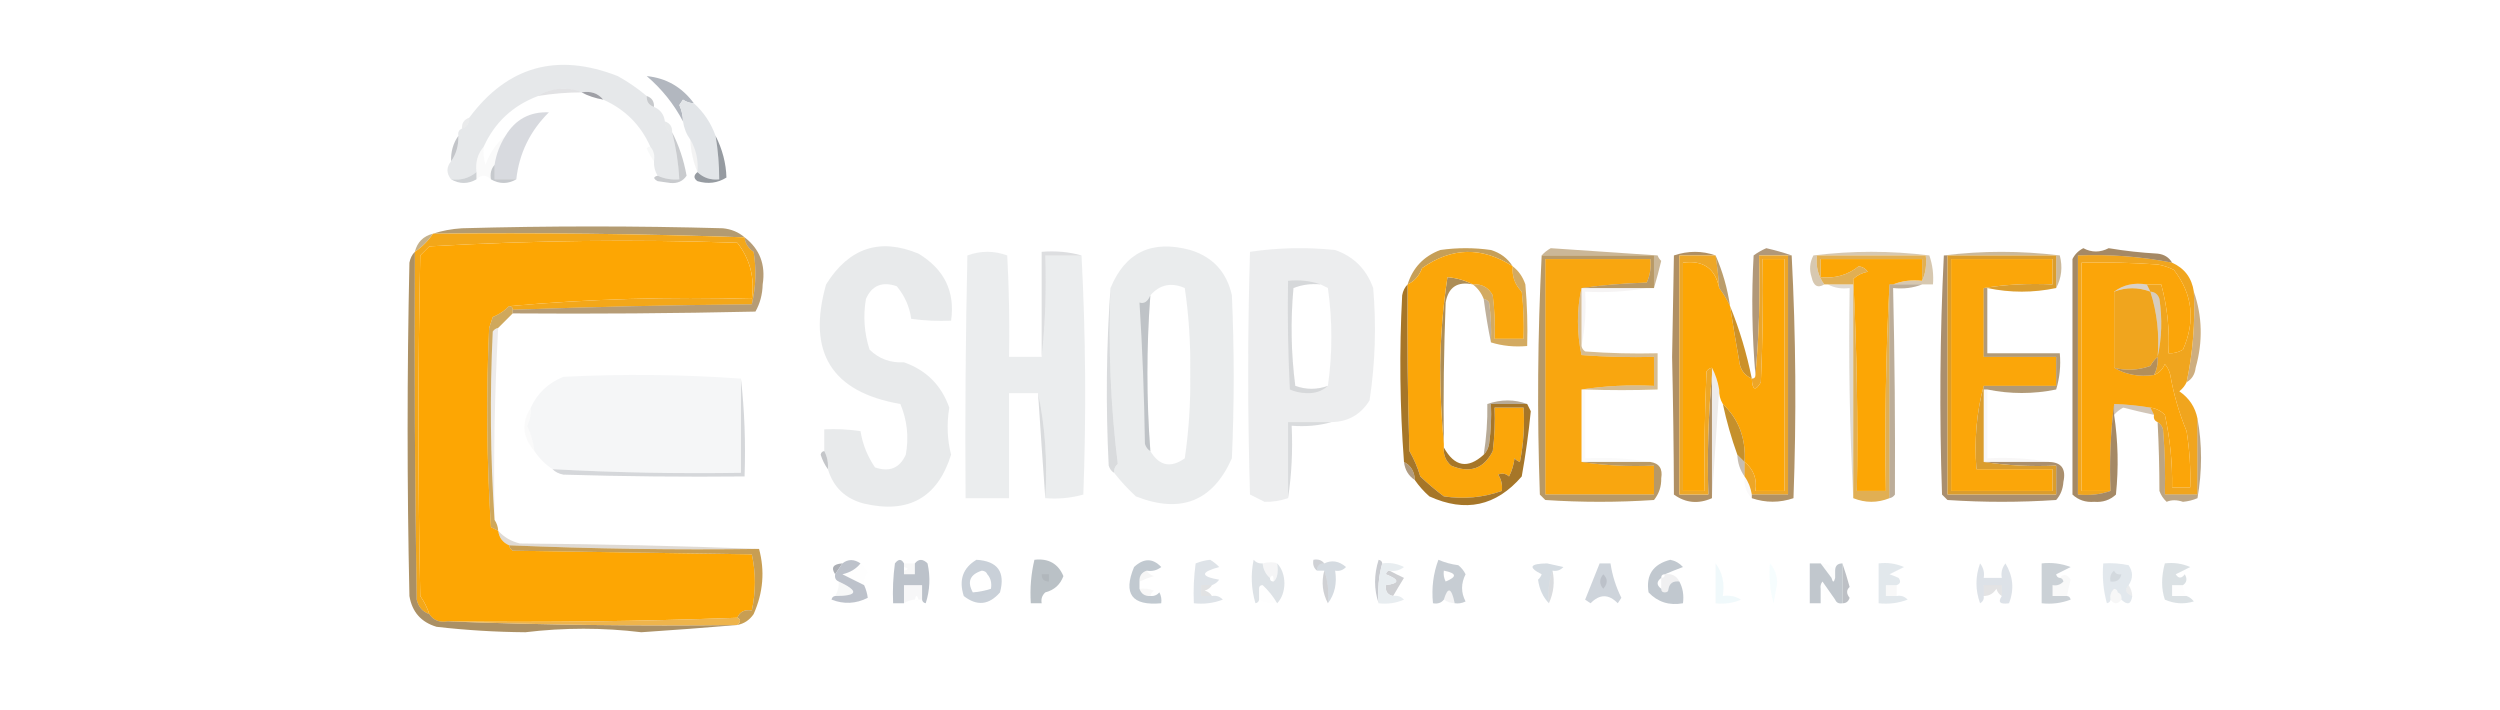 <?xml version="1.0" encoding="UTF-8"?>
<!DOCTYPE svg PUBLIC "-//W3C//DTD SVG 1.1//EN" "http://www.w3.org/Graphics/SVG/1.1/DTD/svg11.dtd">
<svg xmlns="http://www.w3.org/2000/svg" version="1.1" width="690px" height="196px" style="shape-rendering:geometricPrecision; text-rendering:geometricPrecision; image-rendering:optimizeQuality; fill-rule:evenodd; clip-rule:evenodd" xmlns:xlink="http://www.w3.org/1999/xlink">
<g><path style="opacity:0.99" fill="#e6e8ea" d="M 178.5,26.5 C 178.427,28.027 179.094,29.027 180.5,29.5C 182.262,30.262 183.262,31.596 183.5,33.5C 183.427,35.027 184.094,36.027 185.5,36.5C 186.585,40.76 187.252,45.094 187.5,49.5C 185.379,49.675 183.379,49.341 181.5,48.5C 180.766,47.292 180.433,45.959 180.5,44.5C 180.768,42.901 180.434,41.568 179.5,40.5C 176.841,34.507 172.507,30.174 166.5,27.5C 165.01,25.72 163.01,25.053 160.5,25.5C 159.207,24.842 157.707,24.509 156,24.5C 153.179,24.408 150.679,25.074 148.5,26.5C 141.53,29.136 136.53,33.802 133.5,40.5C 131.837,42.438 131.171,44.772 131.5,47.5C 129.544,49.148 127.211,49.815 124.5,49.5C 123.167,47.833 123.167,46.167 124.5,44.5C 125.924,42.486 126.59,40.152 126.5,37.5C 126.328,36.508 126.662,35.842 127.5,35.5C 128.906,35.027 129.573,34.027 129.5,32.5C 140.075,18.274 153.742,14.441 170.5,21C 173.369,22.596 176.036,24.43 178.5,26.5 Z"/></g>
<g><path style="opacity:0.165" fill="#50545d" d="M 160.5,25.5 C 156.466,25.505 152.466,25.838 148.5,26.5C 150.679,25.074 153.179,24.408 156,24.5C 157.707,24.509 159.207,24.842 160.5,25.5 Z"/></g>
<g><path style="opacity:0.655" fill="#6d6f78" d="M 160.5,25.5 C 163.01,25.053 165.01,25.72 166.5,27.5C 164.302,27.125 162.302,26.458 160.5,25.5 Z"/></g>
<g><path style="opacity:0.349" fill="#61656d" d="M 178.5,26.5 C 179.906,26.973 180.573,27.973 180.5,29.5C 179.094,29.027 178.427,28.027 178.5,26.5 Z"/></g>
<g><path style="opacity:0.961" fill="#b0b5bd" d="M 191.5,28.5 C 190.417,28.461 189.417,28.127 188.5,27.5C 188.167,28 187.833,28.5 187.5,29C 188.148,30.44 188.481,31.94 188.5,33.5C 186.028,28.765 182.694,24.598 178.5,21C 183.899,21.548 188.232,24.048 191.5,28.5 Z"/></g>
<g><path style="opacity:0.993" fill="#e2e5e8" d="M 191.5,28.5 C 194.241,30.975 196.241,33.975 197.5,37.5C 198.162,41.466 198.495,45.466 198.5,49.5C 196.114,49.741 194.114,49.075 192.5,47.5C 192.785,44.171 192.118,41.171 190.5,38.5C 189.463,37.07 188.796,35.403 188.5,33.5C 188.481,31.94 188.148,30.44 187.5,29C 187.833,28.5 188.167,28 188.5,27.5C 189.417,28.127 190.417,28.461 191.5,28.5 Z"/></g>
<g><path style="opacity:0.122" fill="#586068" d="M 129.5,32.5 C 129.573,34.027 128.906,35.027 127.5,35.5C 127.427,33.973 128.094,32.973 129.5,32.5 Z"/></g>
<g><path style="opacity:0.995" fill="#d8dadf" d="M 142.5,49.5 C 140.5,49.5 138.5,49.5 136.5,49.5C 136.5,48.167 136.5,46.833 136.5,45.5C 136.957,42.594 137.957,39.928 139.5,37.5C 142.225,32.96 146.225,30.794 151.5,31C 146.287,36.166 143.287,42.333 142.5,49.5 Z"/></g>
<g><path style="opacity:0.133" fill="#515a62" d="M 183.5,33.5 C 184.906,33.973 185.573,34.973 185.5,36.5C 184.094,36.027 183.427,35.027 183.5,33.5 Z"/></g>
<g><path style="opacity:0.392" fill="#676c75" d="M 126.5,37.5 C 126.59,40.152 125.924,42.486 124.5,44.5C 124.41,41.848 125.076,39.514 126.5,37.5 Z"/></g>
<g><path style="opacity:0.035" fill="#363c46" d="M 179.5,40.5 C 180.434,41.568 180.768,42.901 180.5,44.5C 179.751,43.469 179.085,42.302 178.5,41C 178.728,40.601 179.062,40.435 179.5,40.5 Z"/></g>
<g><path style="opacity:0.052" fill="#151a26" d="M 190.5,38.5 C 192.118,41.171 192.785,44.171 192.5,47.5C 191.343,44.727 190.676,41.727 190.5,38.5 Z"/></g>
<g><path style="opacity:0.02" fill="#0e141f" d="M 139.5,37.5 C 137.957,39.928 136.957,42.594 136.5,45.5C 135.566,46.568 135.232,47.901 135.5,49.5C 134.167,48.167 132.833,48.167 131.5,49.5C 131.5,48.833 131.5,48.167 131.5,47.5C 131.171,44.772 131.837,42.438 133.5,40.5C 133.34,42.199 133.506,43.866 134,45.5C 135.116,42.244 136.949,39.578 139.5,37.5 Z"/></g>
<g><path style="opacity:0.804" fill="#7d838a" d="M 197.5,37.5 C 199.386,41.213 200.386,45.047 200.5,49C 198.045,50.54 195.379,50.874 192.5,50C 191.402,49.23 191.402,48.397 192.5,47.5C 194.114,49.075 196.114,49.741 198.5,49.5C 198.495,45.466 198.162,41.466 197.5,37.5 Z"/></g>
<g><path style="opacity:0.341" fill="#626771" d="M 185.5,36.5 C 187.403,40.207 188.736,44.207 189.5,48.5C 188.473,50.024 186.973,50.691 185,50.5C 183.833,50.333 182.667,50.167 181.5,50C 180.262,49.31 180.262,48.81 181.5,48.5C 183.379,49.341 185.379,49.675 187.5,49.5C 187.252,45.094 186.585,40.76 185.5,36.5 Z"/></g>
<g><path style="opacity:0.369" fill="#7e858e" d="M 131.5,47.5 C 131.5,48.167 131.5,48.833 131.5,49.5C 129.167,50.833 126.833,50.833 124.5,49.5C 127.211,49.815 129.544,49.148 131.5,47.5 Z"/></g>
<g><path style="opacity:0.427" fill="#7a818a" d="M 136.5,45.5 C 136.5,46.833 136.5,48.167 136.5,49.5C 138.5,49.5 140.5,49.5 142.5,49.5C 140.167,50.833 137.833,50.833 135.5,49.5C 135.232,47.901 135.566,46.568 136.5,45.5 Z"/></g>
<g><path style="opacity:0.644" fill="#896323" d="M 205.5,65.5 C 176.865,64.525 148.198,64.191 119.5,64.5C 121.969,63.683 124.635,63.183 127.5,63C 151.5,62.333 175.5,62.333 199.5,63C 201.852,63.24 203.852,64.073 205.5,65.5 Z"/></g>
<g><path style="opacity:0.514" fill="#8f681c" d="M 119.5,64.5 C 118.167,66.5 116.5,68.167 114.5,69.5C 115.167,66.833 116.833,65.167 119.5,64.5 Z"/></g>
<g><path style="opacity:1" fill="#fda603" d="M 140.5,84.5 C 139.251,85.778 137.751,86.778 136,87.5C 135.667,88.5 135.333,89.5 135,90.5C 134.167,108.842 134.334,127.176 135.5,145.5C 136.183,145.863 136.85,146.196 137.5,146.5C 137.738,148.404 138.738,149.738 140.5,150.5C 140.611,151.117 140.944,151.617 141.5,152C 163.5,152.333 185.5,152.667 207.5,153C 208.631,158.113 208.631,163.28 207.5,168.5C 205.517,168.157 204.183,168.824 203.5,170.5C 176.908,171.491 150.241,171.824 123.5,171.5C 121.302,171.88 119.635,171.213 118.5,169.5C 117.928,167.745 117.094,166.078 116,164.5C 115.333,133.167 115.333,101.833 116,70.5C 116.833,69.667 117.667,68.833 118.5,68C 146.772,66.359 175.105,66.025 203.5,67C 207.007,71.487 208.341,76.654 207.5,82.5C 184.808,81.844 162.475,82.511 140.5,84.5 Z"/></g>
<g><path style="opacity:0.992" fill="#e7e9ea" d="M 228.5,129.5 C 228.634,127.708 228.301,126.042 227.5,124.5C 227.5,122.5 227.5,120.5 227.5,118.5C 230.85,118.335 234.183,118.502 237.5,119C 238.093,122.645 239.426,125.979 241.5,129C 245.475,130.379 248.309,129.213 250,125.5C 250.884,120.673 250.384,116.006 248.5,111.5C 229.522,108.231 222.689,97.231 228,78.5C 234.306,68.397 242.806,65.564 253.5,70C 260.647,74.326 263.647,80.493 262.5,88.5C 258.818,88.665 255.152,88.499 251.5,88C 251.024,84.616 249.69,81.616 247.5,79C 243.465,77.621 240.632,78.788 239,82.5C 238.19,87.257 238.524,91.924 240,96.5C 242.574,99.027 245.74,100.194 249.5,100C 255.667,102.167 259.833,106.333 262,112.5C 261.265,117.008 261.431,121.341 262.5,125.5C 258.775,137.361 250.775,141.861 238.5,139C 233.352,137.684 230.018,134.517 228.5,129.5 Z"/></g>
<g><path style="opacity:0.991" fill="#eaeced" d="M 307.5,130.5 C 307.414,129.504 307.748,128.671 308.5,128C 306.524,112.073 305.857,95.907 306.5,79.5C 310.571,69.624 317.904,66.124 328.5,69C 334.74,70.908 338.573,75.075 340,81.5C 340.667,96.5 340.667,111.5 340,126.5C 334.717,138.378 325.884,141.878 313.5,137C 311.294,134.963 309.294,132.797 307.5,130.5 Z M 317.5,124.5 C 316.412,110.144 316.412,95.81 317.5,81.5C 320.118,78.534 323.285,77.867 327,79.5C 328.136,87.234 328.636,95.068 328.5,103C 328.636,110.932 328.136,118.766 327,126.5C 323.107,129.257 319.94,128.591 317.5,124.5 Z"/></g>
<g><path style="opacity:0.992" fill="#ebeced" d="M 367.5,116.5 C 363.5,116.5 359.5,116.5 355.5,116.5C 355.5,123.5 355.5,130.5 355.5,137.5C 353.283,138.238 351.116,138.571 349,138.5C 347.667,137.833 346.333,137.167 345,136.5C 344.333,114.167 344.333,91.833 345,69.5C 352.754,68.353 360.587,68.186 368.5,69C 373.641,70.807 377.141,74.307 379,79.5C 379.899,89.893 379.566,100.227 378,110.5C 375.588,114.413 372.088,116.413 367.5,116.5 Z M 364.5,78.5 C 365.15,78.804 365.817,79.137 366.5,79.5C 367.778,88.529 367.778,97.529 366.5,106.5C 363.474,107.577 360.474,107.577 357.5,106.5C 356.335,97.519 356.168,88.519 357,79.5C 359.381,78.565 361.881,78.232 364.5,78.5 Z"/></g>
<g><path style="opacity:0.473" fill="#926925" d="M 456.5,79.5 C 456.5,76.5 456.5,73.5 456.5,70.5C 446.167,70.5 435.833,70.5 425.5,70.5C 426.172,69.733 427.005,69.066 428,68.5C 437.773,69.155 447.607,69.822 457.5,70.5C 457.709,71.086 458.043,71.586 458.5,72C 457.877,74.607 457.21,77.107 456.5,79.5 Z"/></g>
<g><path style="opacity:0.373" fill="#946d2c" d="M 530.5,78.5 C 527.833,78.5 525.167,78.5 522.5,78.5C 524.948,77.527 527.615,77.194 530.5,77.5C 531.468,75.393 531.802,73.059 531.5,70.5C 521.5,70.5 511.5,70.5 501.5,70.5C 501.132,73.533 501.798,76.2 503.5,78.5C 501.7,79.605 500.533,78.939 500,76.5C 499.313,74.433 499.48,72.433 500.5,70.5C 511.167,69.167 521.833,69.167 532.5,70.5C 533.393,73.084 533.726,75.751 533.5,78.5C 532.5,78.5 531.5,78.5 530.5,78.5 Z"/></g>
<g><path style="opacity:0.467" fill="#8f6929" d="M 536.5,70.5 C 547.007,69.177 557.674,69.177 568.5,70.5C 569.331,73.664 568.998,76.664 567.5,79.5C 567.5,76.5 567.5,73.5 567.5,70.5C 557.5,70.5 547.5,70.5 537.5,70.5C 537.167,70.5 536.833,70.5 536.5,70.5 Z"/></g>
<g><path style="opacity:0.991" fill="#ebedee" d="M 287.5,98.5 C 288.494,89.348 288.827,80.015 288.5,70.5C 291.833,70.5 295.167,70.5 298.5,70.5C 299.655,92.427 299.821,114.427 299,136.5C 295.606,137.456 292.106,137.789 288.5,137.5C 289.14,127.442 288.473,117.775 286.5,108.5C 283.833,108.5 281.167,108.5 278.5,108.5C 278.5,118.167 278.5,127.833 278.5,137.5C 274.5,137.5 270.5,137.5 266.5,137.5C 266.333,115.164 266.5,92.831 267,70.5C 270.667,69.167 274.333,69.167 278,70.5C 278.5,79.827 278.666,89.161 278.5,98.5C 281.5,98.5 284.5,98.5 287.5,98.5 Z"/></g>
<g><path style="opacity:1" fill="#f9a60f" d="M 436.5,79.5 C 435.174,85.568 435.174,91.734 436.5,98C 443.158,98.5 449.825,98.666 456.5,98.5C 456.5,101.167 456.5,103.833 456.5,106.5C 449.646,106.176 442.979,106.509 436.5,107.5C 436.5,114.167 436.5,120.833 436.5,127.5C 442.979,128.491 449.646,128.824 456.5,128.5C 456.5,131.167 456.5,133.833 456.5,136.5C 446.5,136.5 436.5,136.5 426.5,136.5C 426.5,114.833 426.5,93.167 426.5,71.5C 436.167,71.5 445.833,71.5 455.5,71.5C 455.756,73.793 455.423,75.959 454.5,78C 448.319,78.172 442.319,78.672 436.5,79.5 Z"/></g>
<g><path style="opacity:1" fill="#fca605" d="M 481.5,127.5 C 481.909,121.048 479.909,115.715 475.5,111.5C 474.766,110.292 474.433,108.959 474.5,107.5C 474.125,105.302 473.458,103.302 472.5,101.5C 471.883,101.611 471.383,101.944 471,102.5C 470.5,113.495 470.333,124.495 470.5,135.5C 468.5,135.5 466.5,135.5 464.5,135.5C 464.5,114.5 464.5,93.5 464.5,72.5C 470.067,71.743 473.4,74.076 474.5,79.5C 475.687,81.073 476.687,82.739 477.5,84.5C 478.266,89.499 479.1,94.499 480,99.5C 480.223,101.881 481.39,103.547 483.5,104.5C 483.651,107.718 484.484,108.051 486,105.5C 486.5,94.172 486.667,82.838 486.5,71.5C 488.5,71.5 490.5,71.5 492.5,71.5C 492.5,92.833 492.5,114.167 492.5,135.5C 489.833,135.5 487.167,135.5 484.5,135.5C 484.982,132.169 483.982,129.503 481.5,127.5 Z"/></g>
<g><path style="opacity:1" fill="#fca605" d="M 530.5,77.5 C 527.615,77.194 524.948,77.527 522.5,78.5C 522.167,78.5 521.833,78.5 521.5,78.5C 520.503,97.326 520.17,116.326 520.5,135.5C 517.833,135.5 515.167,135.5 512.5,135.5C 512.826,115.924 512.493,96.424 511.5,77C 512.623,75.956 513.956,75.29 515.5,75C 514.892,74.13 514.059,73.63 513,73.5C 509.925,75.931 506.425,76.931 502.5,76.5C 502.5,74.833 502.5,73.167 502.5,71.5C 511.833,71.5 521.167,71.5 530.5,71.5C 530.5,73.5 530.5,75.5 530.5,77.5 Z"/></g>
<g><path style="opacity:1" fill="#fba609" d="M 547.5,79.5 C 547.5,85.833 547.5,92.167 547.5,98.5C 554.167,98.5 560.833,98.5 567.5,98.5C 567.5,101.167 567.5,103.833 567.5,106.5C 560.833,106.5 554.167,106.5 547.5,106.5C 545.535,113.76 544.868,121.427 545.5,129.5C 552.5,129.5 559.5,129.5 566.5,129.5C 566.5,131.5 566.5,133.5 566.5,135.5C 557.167,135.5 547.833,135.5 538.5,135.5C 538.5,114.167 538.5,92.833 538.5,71.5C 547.833,71.5 557.167,71.5 566.5,71.5C 566.5,73.833 566.5,76.167 566.5,78.5C 559.978,78.177 553.645,78.51 547.5,79.5 Z"/></g>
<g><path style="opacity:0.808" fill="#b88831" d="M 417.5,73.5 C 409.006,68.046 400.673,68.213 392.5,74C 391.717,76.118 390.384,77.618 388.5,78.5C 389.921,73.91 392.921,70.743 397.5,69C 402.167,68.333 406.833,68.333 411.5,69C 414.106,69.792 416.106,71.292 417.5,73.5 Z"/></g>
<g><path style="opacity:0.304" fill="#8d9299" d="M 298.5,70.5 C 295.167,70.5 291.833,70.5 288.5,70.5C 288.827,80.015 288.494,89.348 287.5,98.5C 287.5,88.833 287.5,79.167 287.5,69.5C 291.371,69.185 295.038,69.518 298.5,70.5 Z"/></g>
<g><path style="opacity:0.775" fill="#9a7038" d="M 473.5,70.5 C 470.167,70.5 466.833,70.5 463.5,70.5C 463.5,92.5 463.5,114.5 463.5,136.5C 466.167,136.5 468.833,136.5 471.5,136.5C 471.172,125.321 471.505,114.321 472.5,103.5C 472.5,114.833 472.5,126.167 472.5,137.5C 468.735,139.172 465.235,138.839 462,136.5C 461.954,123.901 461.787,111.234 461.5,98.5C 461.667,89.167 461.833,79.833 462,70.5C 465.934,69.179 469.767,69.179 473.5,70.5 Z"/></g>
<g><path style="opacity:0.741" fill="#91661b" d="M 406.5,78.5 C 402.243,77.597 399.743,79.264 399,83.5C 398.5,96.496 398.333,109.496 398.5,122.5C 397.834,115.508 397.5,108.341 397.5,101C 397.596,92.71 398.263,84.543 399.5,76.5C 402.067,76.722 404.401,77.388 406.5,78.5 Z"/></g>
<g><path style="opacity:1" fill="#eea726" d="M 473.5,70.5 C 473.963,73.482 474.296,76.482 474.5,79.5C 473.4,74.076 470.067,71.743 464.5,72.5C 464.5,93.5 464.5,114.5 464.5,135.5C 466.5,135.5 468.5,135.5 470.5,135.5C 470.333,124.495 470.5,113.495 471,102.5C 471.383,101.944 471.883,101.611 472.5,101.5C 472.5,102.167 472.5,102.833 472.5,103.5C 471.505,114.321 471.172,125.321 471.5,136.5C 468.833,136.5 466.167,136.5 463.5,136.5C 463.5,114.5 463.5,92.5 463.5,70.5C 466.833,70.5 470.167,70.5 473.5,70.5 Z"/></g>
<g><path style="opacity:0.678" fill="#9b6f25" d="M 473.5,70.5 C 475.435,74.895 476.769,79.561 477.5,84.5C 476.687,82.739 475.687,81.073 474.5,79.5C 474.296,76.482 473.963,73.482 473.5,70.5 Z"/></g>
<g><path style="opacity:1" fill="#fba609" d="M 417.5,73.5 C 417.264,76.226 418.097,78.559 420,80.5C 420.499,84.821 420.666,89.154 420.5,93.5C 417.833,93.5 415.167,93.5 412.5,93.5C 412.666,89.486 412.499,85.486 412,81.5C 410.814,79.323 408.981,78.323 406.5,78.5C 404.401,77.388 402.067,76.722 399.5,76.5C 398.263,84.543 397.596,92.71 397.5,101C 397.5,108.341 397.834,115.508 398.5,122.5C 398.5,122.833 398.5,123.167 398.5,123.5C 398.328,125.492 398.995,127.158 400.5,128.5C 405.686,130.722 409.519,129.389 412,124.5C 412.499,120.514 412.666,116.514 412.5,112.5C 415.167,112.5 417.833,112.5 420.5,112.5C 420.827,117.544 420.494,122.544 419.5,127.5C 418.914,127.291 418.414,126.957 418,126.5C 417.798,128.256 417.298,129.922 416.5,131.5C 415.549,130.674 414.549,130.508 413.5,131C 414.38,132.356 414.714,133.856 414.5,135.5C 409.337,137.33 404.004,137.83 398.5,137C 396.2,135.275 394.034,133.442 392,131.5C 391.275,129.051 390.275,126.717 389,124.5C 388.5,109.17 388.333,93.837 388.5,78.5C 390.384,77.618 391.717,76.118 392.5,74C 400.673,68.213 409.006,68.046 417.5,73.5 Z"/></g>
<g><path style="opacity:1" fill="#f3a719" d="M 119.5,64.5 C 148.198,64.191 176.865,64.525 205.5,65.5C 205.685,67.196 206.519,68.529 208,69.5C 208.802,74.419 208.635,79.252 207.5,84C 185.457,84.188 163.457,84.688 141.5,85.5C 141.5,84.833 141.167,84.5 140.5,84.5C 162.475,82.511 184.808,81.844 207.5,82.5C 208.341,76.654 207.007,71.487 203.5,67C 175.105,66.025 146.772,66.359 118.5,68C 117.667,68.833 116.833,69.667 116,70.5C 115.333,101.833 115.333,133.167 116,164.5C 117.094,166.078 117.928,167.745 118.5,169.5C 116.665,168.878 115.498,167.544 115,165.5C 114.5,133.502 114.333,101.502 114.5,69.5C 116.5,68.167 118.167,66.5 119.5,64.5 Z"/></g>
<g><path style="opacity:0.627" fill="#8b6223" d="M 205.5,65.5 C 209.689,68.715 211.356,73.049 210.5,78.5C 210.426,81.287 209.76,83.787 208.5,86C 186.169,86.5 163.836,86.667 141.5,86.5C 141.5,86.167 141.5,85.833 141.5,85.5C 163.457,84.688 185.457,84.188 207.5,84C 208.635,79.252 208.802,74.419 208,69.5C 206.519,68.529 205.685,67.196 205.5,65.5 Z"/></g>
<g><path style="opacity:0.389" fill="#9da2a9" d="M 306.5,79.5 C 305.857,95.907 306.524,112.073 308.5,128C 307.748,128.671 307.414,129.504 307.5,130.5C 306.778,130.082 306.278,129.416 306,128.5C 305.172,111.995 305.338,95.662 306.5,79.5 Z"/></g>
<g><path style="opacity:0.412" fill="#64400d" d="M 409.5,82.5 C 410.117,82.611 410.617,82.944 411,83.5C 411.499,87.152 411.665,90.818 411.5,94.5C 410.706,90.642 410.04,86.642 409.5,82.5 Z"/></g>
<g><path style="opacity:0.045" fill="#2f1300" d="M 436.5,79.5 C 442.5,79.5 448.5,79.5 454.5,79.5C 449.025,80.489 443.358,80.822 437.5,80.5C 437.821,85.695 437.487,90.695 436.5,95.5C 436.5,90.167 436.5,84.833 436.5,79.5 Z"/></g>
<g><path style="opacity:0.179" fill="#493001" d="M 504.5,78.5 C 506.833,78.5 509.167,78.5 511.5,78.5C 511.5,98.167 511.5,117.833 511.5,137.5C 510.503,118.341 510.17,99.007 510.5,79.5C 508.265,79.795 506.265,79.461 504.5,78.5 Z"/></g>
<g><path style="opacity:0.699" fill="#855f30" d="M 536.5,70.5 C 536.833,70.5 537.167,70.5 537.5,70.5C 537.5,92.5 537.5,114.5 537.5,136.5C 547.5,136.5 557.5,136.5 567.5,136.5C 567.5,133.833 567.5,131.167 567.5,128.5C 560.646,128.824 553.979,128.491 547.5,127.5C 553.5,127.5 559.5,127.5 565.5,127.5C 568.95,127.573 570.283,129.406 569.5,133C 569.371,134.981 568.704,136.647 567.5,138C 557.5,138.667 547.5,138.667 537.5,138C 537,137.5 536.5,137 536,136.5C 535.246,114.485 535.413,92.485 536.5,70.5 Z"/></g>
<g><path style="opacity:0.624" fill="#b17e33" d="M 605.5,80.5 C 607.855,87.321 608.021,94.321 606,101.5C 605.8,103.32 604.966,104.653 603.5,105.5C 605.233,97.363 605.899,89.029 605.5,80.5 Z"/></g>
<g><path style="opacity:0.635" fill="#845e2c" d="M 494.5,70.5 C 494.167,70.5 493.833,70.5 493.5,70.5C 490.833,70.5 488.167,70.5 485.5,70.5C 485.828,81.679 485.495,92.679 484.5,103.5C 483.547,92.514 483.381,81.514 484,70.5C 485.085,69.707 486.252,69.04 487.5,68.5C 489.982,69.067 492.316,69.734 494.5,70.5 Z"/></g>
<g><path style="opacity:0.759" fill="#c69030" d="M 417.5,73.5 C 419.136,74.749 420.303,76.416 421,78.5C 421.499,84.157 421.666,89.824 421.5,95.5C 417.958,95.813 414.625,95.479 411.5,94.5C 411.665,90.818 411.499,87.152 411,83.5C 410.617,82.944 410.117,82.611 409.5,82.5C 408.853,80.859 407.853,79.526 406.5,78.5C 408.981,78.323 410.814,79.323 412,81.5C 412.499,85.486 412.666,89.486 412.5,93.5C 415.167,93.5 417.833,93.5 420.5,93.5C 420.666,89.154 420.499,84.821 420,80.5C 418.097,78.559 417.264,76.226 417.5,73.5 Z"/></g>
<g><path style="opacity:0.74" fill="#bf8a24" d="M 140.5,84.5 C 141.167,84.5 141.5,84.833 141.5,85.5C 141.5,85.833 141.5,86.167 141.5,86.5C 140.167,87.833 138.833,89.167 137.5,90.5C 136.883,90.611 136.383,90.944 136,91.5C 135.171,109.005 135.338,126.338 136.5,143.5C 137.11,144.391 137.443,145.391 137.5,146.5C 136.85,146.196 136.183,145.863 135.5,145.5C 134.334,127.176 134.167,108.842 135,90.5C 135.333,89.5 135.667,88.5 136,87.5C 137.751,86.778 139.251,85.778 140.5,84.5 Z"/></g>
<g><path style="opacity:0.544" fill="#9ca2a7" d="M 317.5,81.5 C 316.412,95.81 316.412,110.144 317.5,124.5C 316.778,124.082 316.278,123.416 316,122.5C 315.815,109.455 315.315,96.455 314.5,83.5C 315.782,83.912 316.782,83.246 317.5,81.5 Z"/></g>
<g><path style="opacity:0.715" fill="#9d712b" d="M 425.5,70.5 C 435.833,70.5 446.167,70.5 456.5,70.5C 456.5,73.5 456.5,76.5 456.5,79.5C 455.833,79.5 455.167,79.5 454.5,79.5C 448.5,79.5 442.5,79.5 436.5,79.5C 442.319,78.672 448.319,78.172 454.5,78C 455.423,75.959 455.756,73.793 455.5,71.5C 445.833,71.5 436.167,71.5 426.5,71.5C 426.5,93.167 426.5,114.833 426.5,136.5C 436.5,136.5 446.5,136.5 456.5,136.5C 456.5,133.833 456.5,131.167 456.5,128.5C 449.646,128.824 442.979,128.491 436.5,127.5C 442.833,127.5 449.167,127.5 455.5,127.5C 457.95,127.874 458.95,129.374 458.5,132C 458.561,134.261 457.894,136.261 456.5,138C 446.5,138.667 436.5,138.667 426.5,138C 426,137.5 425.5,137 425,136.5C 424.221,114.42 424.387,92.42 425.5,70.5 Z"/></g>
<g><path style="opacity:0.985" fill="#db9c2b" d="M 537.5,70.5 C 547.5,70.5 557.5,70.5 567.5,70.5C 567.5,73.5 567.5,76.5 567.5,79.5C 561.167,80.833 554.833,80.833 548.5,79.5C 548.167,79.5 547.833,79.5 547.5,79.5C 553.645,78.51 559.978,78.177 566.5,78.5C 566.5,76.167 566.5,73.833 566.5,71.5C 557.167,71.5 547.833,71.5 538.5,71.5C 538.5,92.833 538.5,114.167 538.5,135.5C 547.833,135.5 557.167,135.5 566.5,135.5C 566.5,133.5 566.5,131.5 566.5,129.5C 559.5,129.5 552.5,129.5 545.5,129.5C 544.868,121.427 545.535,113.76 547.5,106.5C 547.5,106.833 547.5,107.167 547.5,107.5C 547.5,114.167 547.5,120.833 547.5,127.5C 553.979,128.491 560.646,128.824 567.5,128.5C 567.5,131.167 567.5,133.833 567.5,136.5C 557.5,136.5 547.5,136.5 537.5,136.5C 537.5,114.5 537.5,92.5 537.5,70.5 Z"/></g>
<g><path style="opacity:0.84" fill="#dca134" d="M 530.5,77.5 C 530.5,75.5 530.5,73.5 530.5,71.5C 521.167,71.5 511.833,71.5 502.5,71.5C 502.5,73.167 502.5,74.833 502.5,76.5C 506.425,76.931 509.925,75.931 513,73.5C 514.059,73.63 514.892,74.13 515.5,75C 513.956,75.29 512.623,75.956 511.5,77C 512.493,96.424 512.826,115.924 512.5,135.5C 515.167,135.5 517.833,135.5 520.5,135.5C 520.17,116.326 520.503,97.326 521.5,78.5C 521.5,98.167 521.5,117.833 521.5,137.5C 518.167,138.833 514.833,138.833 511.5,137.5C 511.5,117.833 511.5,98.167 511.5,78.5C 509.167,78.5 506.833,78.5 504.5,78.5C 504.167,78.5 503.833,78.5 503.5,78.5C 501.798,76.2 501.132,73.533 501.5,70.5C 511.5,70.5 521.5,70.5 531.5,70.5C 531.802,73.059 531.468,75.393 530.5,77.5 Z"/></g>
<g><path style="opacity:0.541" fill="#b38435" d="M 436.5,79.5 C 436.5,84.833 436.5,90.167 436.5,95.5C 436.611,96.117 436.944,96.617 437.5,97C 444.158,97.5 450.825,97.666 457.5,97.5C 457.5,100.833 457.5,104.167 457.5,107.5C 450.941,107.737 444.274,107.737 437.5,107.5C 437.167,107.5 436.833,107.5 436.5,107.5C 442.979,106.509 449.646,106.176 456.5,106.5C 456.5,103.833 456.5,101.167 456.5,98.5C 449.825,98.666 443.158,98.5 436.5,98C 435.174,91.734 435.174,85.568 436.5,79.5 Z"/></g>
<g><path style="opacity:0.982" fill="#cb9026" d="M 477.5,84.5 C 480.102,90.891 482.102,97.557 483.5,104.5C 481.39,103.547 480.223,101.881 480,99.5C 479.1,94.499 478.266,89.499 477.5,84.5 Z"/></g>
<g><path style="opacity:1" fill="#f0a51e" d="M 599.5,72.5 C 602.947,74.054 604.947,76.721 605.5,80.5C 605.899,89.029 605.233,97.363 603.5,105.5C 603.047,106.458 602.381,107.292 601.5,108C 604.2,109.857 605.866,112.357 606.5,115.5C 606.5,122.5 606.5,129.5 606.5,136.5C 603.5,136.5 600.5,136.5 597.5,136.5C 597.666,130.491 597.499,124.491 597,118.5C 596.722,117.584 596.222,116.918 595.5,116.5C 594.662,116.158 594.328,115.492 594.5,114.5C 594.167,113.833 593.833,113.167 593.5,112.5C 595.044,112.703 596.378,113.37 597.5,114.5C 598.947,121.087 599.614,127.753 599.5,134.5C 601.167,134.5 602.833,134.5 604.5,134.5C 604.659,129.406 604.325,124.239 603.5,119C 601.421,113.953 599.921,108.786 599,103.5C 598.751,102.376 598.251,101.376 597.5,100.5C 596.859,101.993 595.859,102.993 594.5,103.5C 595.301,101.958 595.634,100.292 595.5,98.5C 596.651,93.35 596.817,88.016 596,82.5C 595.583,81.244 594.75,80.577 593.5,80.5C 593.167,79.833 592.833,79.167 592.5,78.5C 593.833,78.5 595.167,78.5 596.5,78.5C 598.183,84.698 598.849,91.031 598.5,97.5C 599.93,97.579 601.264,97.246 602.5,96.5C 606.004,88.534 605.171,81.201 600,74.5C 598.601,73.773 597.101,73.273 595.5,73C 588.508,72.5 581.508,72.334 574.5,72.5C 574.5,93.5 574.5,114.5 574.5,135.5C 577.167,135.5 579.833,135.5 582.5,135.5C 579.713,136.477 576.713,136.81 573.5,136.5C 573.5,114.5 573.5,92.5 573.5,70.5C 582.267,70.135 590.934,70.801 599.5,72.5 Z M 593.5,80.5 C 595.356,86.282 596.023,92.282 595.5,98.5C 594.733,99.172 594.066,100.005 593.5,101C 590.115,102.199 586.782,102.366 583.5,101.5C 583.5,94.5 583.5,87.5 583.5,80.5C 586.799,79.252 590.133,79.252 593.5,80.5 Z"/></g>
<g><path style="opacity:0.259" fill="#613c05" d="M 593.5,80.5 C 594.75,80.577 595.583,81.244 596,82.5C 596.817,88.016 596.651,93.35 595.5,98.5C 596.023,92.282 595.356,86.282 593.5,80.5 Z"/></g>
<g><path style="opacity:1" fill="#fba509" d="M 592.5,78.5 C 588.988,77.945 585.988,78.612 583.5,80.5C 583.5,87.5 583.5,94.5 583.5,101.5C 586.684,103.414 590.351,104.08 594.5,103.5C 595.859,102.993 596.859,101.993 597.5,100.5C 598.251,101.376 598.751,102.376 599,103.5C 599.921,108.786 601.421,113.953 603.5,119C 604.325,124.239 604.659,129.406 604.5,134.5C 602.833,134.5 601.167,134.5 599.5,134.5C 599.614,127.753 598.947,121.087 597.5,114.5C 596.378,113.37 595.044,112.703 593.5,112.5C 590.193,111.949 586.86,111.616 583.5,111.5C 582.508,119.316 582.174,127.316 582.5,135.5C 579.833,135.5 577.167,135.5 574.5,135.5C 574.5,114.5 574.5,93.5 574.5,72.5C 581.508,72.334 588.508,72.5 595.5,73C 597.101,73.273 598.601,73.773 600,74.5C 605.171,81.201 606.004,88.534 602.5,96.5C 601.264,97.246 599.93,97.579 598.5,97.5C 598.849,91.031 598.183,84.698 596.5,78.5C 595.167,78.5 593.833,78.5 592.5,78.5 Z"/></g>
<g><path style="opacity:0.227" fill="#5d3706" d="M 592.5,78.5 C 592.833,79.167 593.167,79.833 593.5,80.5C 590.133,79.252 586.799,79.252 583.5,80.5C 585.988,78.612 588.988,77.945 592.5,78.5 Z"/></g>
<g><path style="opacity:0.69" fill="#865f1f" d="M 114.5,69.5 C 114.333,101.502 114.5,133.502 115,165.5C 115.498,167.544 116.665,168.878 118.5,169.5C 119.635,171.213 121.302,171.88 123.5,171.5C 149.995,172.498 176.661,172.831 203.5,172.5C 194.82,173.235 185.987,173.901 177,174.5C 166.4,173.211 155.734,173.211 145,174.5C 136.805,174.436 128.639,173.936 120.5,173C 116.23,171.73 113.73,168.896 113,164.5C 112.333,133.833 112.333,103.167 113,72.5C 113.232,71.263 113.732,70.263 114.5,69.5 Z"/></g>
<g><path style="opacity:0.085" fill="#2d1600" d="M 137.5,90.5 C 136.527,108.12 136.194,125.786 136.5,143.5C 135.338,126.338 135.171,109.005 136,91.5C 136.383,90.944 136.883,90.611 137.5,90.5 Z"/></g>
<g><path style="opacity:0.158" fill="#646771" d="M 364.5,78.5 C 361.881,78.232 359.381,78.565 357,79.5C 356.168,88.519 356.335,97.519 357.5,106.5C 360.474,107.577 363.474,107.577 366.5,106.5C 364.883,107.972 362.883,108.639 360.5,108.5C 358.9,108.449 357.4,108.116 356,107.5C 355.5,97.506 355.334,87.506 355.5,77.5C 358.713,77.19 361.713,77.523 364.5,78.5 Z"/></g>
<g><path style="opacity:0.757" fill="#9b6b25" d="M 595.5,98.5 C 595.634,100.292 595.301,101.958 594.5,103.5C 590.351,104.08 586.684,103.414 583.5,101.5C 586.782,102.366 590.115,102.199 593.5,101C 594.066,100.005 594.733,99.172 595.5,98.5 Z"/></g>
<g><path style="opacity:0.442" fill="#69471a" d="M 521.5,78.5 C 521.833,78.5 522.167,78.5 522.5,78.5C 525.167,78.5 527.833,78.5 530.5,78.5C 528.052,79.473 525.385,79.806 522.5,79.5C 522.934,98.503 523.1,117.503 523,136.5C 522.617,137.056 522.117,137.389 521.5,137.5C 521.5,117.833 521.5,98.167 521.5,78.5 Z"/></g>
<g><path style="opacity:0.999" fill="#f5f6f7" d="M 204.5,104.5 C 204.5,113.167 204.5,121.833 204.5,130.5C 187.139,130.777 169.805,130.444 152.5,129.5C 150.5,128.167 148.833,126.5 147.5,124.5C 147.244,122.063 146.577,119.729 145.5,117.5C 146.309,115.929 146.643,114.262 146.5,112.5C 148.318,108.517 151.318,105.684 155.5,104C 172.005,103.172 188.339,103.338 204.5,104.5 Z"/></g>
<g><path style="opacity:0.631" fill="#845f29" d="M 547.5,79.5 C 547.833,79.5 548.167,79.5 548.5,79.5C 548.5,85.5 548.5,91.5 548.5,97.5C 555.167,97.5 561.833,97.5 568.5,97.5C 568.82,100.898 568.487,104.232 567.5,107.5C 561.167,108.792 554.834,108.792 548.5,107.5C 548.167,107.5 547.833,107.5 547.5,107.5C 547.5,107.167 547.5,106.833 547.5,106.5C 554.167,106.5 560.833,106.5 567.5,106.5C 567.5,103.833 567.5,101.167 567.5,98.5C 560.833,98.5 554.167,98.5 547.5,98.5C 547.5,92.167 547.5,85.833 547.5,79.5 Z"/></g>
<g><path style="opacity:0.733" fill="#855f2d" d="M 599.5,72.5 C 590.934,70.801 582.267,70.135 573.5,70.5C 573.5,92.5 573.5,114.5 573.5,136.5C 576.713,136.81 579.713,136.477 582.5,135.5C 582.174,127.316 582.508,119.316 583.5,111.5C 583.5,112.5 583.5,113.5 583.5,114.5C 584.597,121.784 584.763,129.118 584,136.5C 582.352,138.028 580.352,138.695 578,138.5C 575.648,138.695 573.648,138.028 572,136.5C 571.976,114.859 571.976,93.192 572,71.5C 572.667,70.167 573.667,69.167 575,68.5C 577.283,69.719 579.616,69.719 582,68.5C 586.461,69.247 590.961,69.747 595.5,70C 597.32,70.2 598.653,71.034 599.5,72.5 Z"/></g>
<g><path style="opacity:0.374" fill="#9a9fa5" d="M 286.5,108.5 C 288.473,117.775 289.14,127.442 288.5,137.5C 287.81,127.932 287.143,118.265 286.5,108.5 Z"/></g>
<g><path style="opacity:1" fill="#eda628" d="M 493.5,70.5 C 493.5,92.5 493.5,114.5 493.5,136.5C 490.167,136.5 486.833,136.5 483.5,136.5C 483.204,134.597 482.537,132.93 481.5,131.5C 481.5,130.167 481.5,128.833 481.5,127.5C 483.982,129.503 484.982,132.169 484.5,135.5C 487.167,135.5 489.833,135.5 492.5,135.5C 492.5,114.167 492.5,92.833 492.5,71.5C 490.5,71.5 488.5,71.5 486.5,71.5C 486.667,82.838 486.5,94.172 486,105.5C 484.484,108.051 483.651,107.718 483.5,104.5C 484.167,104.5 484.5,104.167 484.5,103.5C 485.495,92.679 485.828,81.679 485.5,70.5C 488.167,70.5 490.833,70.5 493.5,70.5 Z"/></g>
<g><path style="opacity:0.306" fill="#6a4414" d="M 583.5,111.5 C 586.86,111.616 590.193,111.949 593.5,112.5C 593.833,113.167 594.167,113.833 594.5,114.5C 591.668,113.9 588.835,113.233 586,112.5C 584.989,113.056 584.156,113.722 583.5,114.5C 583.5,113.5 583.5,112.5 583.5,111.5 Z"/></g>
<g><path style="opacity:0.435" fill="#5d3e12" d="M 421.5,111.5 C 418.167,111.5 414.833,111.5 411.5,111.5C 411.665,115.182 411.499,118.848 411,122.5C 410.768,123.737 410.268,124.737 409.5,125.5C 410.25,120.812 410.584,116.145 410.5,111.5C 414.315,110.192 417.981,110.192 421.5,111.5 Z"/></g>
<g><path style="opacity:0.031" fill="#434a54" d="M 146.5,112.5 C 146.643,114.262 146.309,115.929 145.5,117.5C 146.577,119.729 147.244,122.063 147.5,124.5C 144.2,120.672 143.866,116.672 146.5,112.5 Z"/></g>
<g><path style="opacity:0.086" fill="#411f01" d="M 472.5,101.5 C 473.458,103.302 474.125,105.302 474.5,107.5C 473.833,117.5 473.167,127.5 472.5,137.5C 472.5,126.167 472.5,114.833 472.5,103.5C 472.5,102.833 472.5,102.167 472.5,101.5 Z"/></g>
<g><path style="opacity:0.976" fill="#c38d27" d="M 475.5,111.5 C 479.909,115.715 481.909,121.048 481.5,127.5C 480.833,126.833 480.167,126.167 479.5,125.5C 477.859,120.939 476.526,116.272 475.5,111.5 Z"/></g>
<g><path style="opacity:0.349" fill="#585d66" d="M 227.5,124.5 C 228.301,126.042 228.634,127.708 228.5,129.5C 227.661,128.359 226.994,127.026 226.5,125.5C 226.624,124.893 226.957,124.56 227.5,124.5 Z"/></g>
<g><path style="opacity:0.02" fill="#210c00" d="M 436.5,107.5 C 436.833,107.5 437.167,107.5 437.5,107.5C 437.5,113.833 437.5,120.167 437.5,126.5C 443.69,126.177 449.69,126.51 455.5,127.5C 449.167,127.5 442.833,127.5 436.5,127.5C 436.5,120.833 436.5,114.167 436.5,107.5 Z"/></g>
<g><path style="opacity:0.035" fill="#1f0c00" d="M 547.5,107.5 C 547.833,107.5 548.167,107.5 548.5,107.5C 548.5,113.833 548.5,120.167 548.5,126.5C 554.358,126.178 560.025,126.511 565.5,127.5C 559.5,127.5 553.5,127.5 547.5,127.5C 547.5,120.833 547.5,114.167 547.5,107.5 Z"/></g>
<g><path style="opacity:0.758" fill="#997035" d="M 493.5,70.5 C 493.833,70.5 494.167,70.5 494.5,70.5C 495.663,92.663 495.83,114.996 495,137.5C 491.168,138.8 487.334,138.8 483.5,137.5C 483.5,137.167 483.5,136.833 483.5,136.5C 486.833,136.5 490.167,136.5 493.5,136.5C 493.5,114.5 493.5,92.5 493.5,70.5 Z"/></g>
<g><path style="opacity:0.569" fill="#745020" d="M 387.5,127.5 C 389.408,128.486 390.408,130.152 390.5,132.5C 388.75,131.341 387.75,129.674 387.5,127.5 Z"/></g>
<g><path style="opacity:0.333" fill="#593a14" d="M 479.5,125.5 C 480.167,126.167 480.833,126.833 481.5,127.5C 481.5,128.833 481.5,130.167 481.5,131.5C 480.262,129.786 479.595,127.786 479.5,125.5 Z"/></g>
<g><path style="opacity:0.365" fill="#8c929a" d="M 204.5,104.5 C 205.493,113.318 205.827,122.318 205.5,131.5C 188.83,131.667 172.163,131.5 155.5,131C 154.263,130.768 153.263,130.268 152.5,129.5C 169.805,130.444 187.139,130.777 204.5,130.5C 204.5,121.833 204.5,113.167 204.5,104.5 Z"/></g>
<g><path style="opacity:1" fill="#a67628" d="M 388.5,78.5 C 388.333,93.837 388.5,109.17 389,124.5C 390.275,126.717 391.275,129.051 392,131.5C 394.034,133.442 396.2,135.275 398.5,137C 404.004,137.83 409.337,137.33 414.5,135.5C 414.714,133.856 414.38,132.356 413.5,131C 414.549,130.508 415.549,130.674 416.5,131.5C 417.298,129.922 417.798,128.256 418,126.5C 418.414,126.957 418.914,127.291 419.5,127.5C 420.494,122.544 420.827,117.544 420.5,112.5C 417.833,112.5 415.167,112.5 412.5,112.5C 412.666,116.514 412.499,120.514 412,124.5C 409.519,129.389 405.686,130.722 400.5,128.5C 398.995,127.158 398.328,125.492 398.5,123.5C 401.437,128.822 405.104,129.489 409.5,125.5C 410.268,124.737 410.768,123.737 411,122.5C 411.499,118.848 411.665,115.182 411.5,111.5C 414.833,111.5 418.167,111.5 421.5,111.5C 421.804,112.15 422.137,112.817 422.5,113.5C 421.902,119.529 421.069,125.529 420,131.5C 412.934,139.7 404.434,141.533 394.5,137C 392.959,135.629 391.625,134.129 390.5,132.5C 390.408,130.152 389.408,128.486 387.5,127.5C 386.351,112.241 386.184,96.908 387,81.5C 387.232,80.263 387.732,79.263 388.5,78.5 Z"/></g>
<g><path style="opacity:0.575" fill="#8b6428" d="M 606.5,115.5 C 607.819,122.677 607.819,130.01 606.5,137.5C 605.228,138.046 603.894,138.379 602.5,138.5C 600.796,137.932 599.296,137.932 598,138.5C 597.085,137.672 596.419,136.672 596,135.5C 595.997,129.105 595.83,122.772 595.5,116.5C 596.222,116.918 596.722,117.584 597,118.5C 597.499,124.491 597.666,130.491 597.5,136.5C 600.5,136.5 603.5,136.5 606.5,136.5C 606.5,129.5 606.5,122.5 606.5,115.5 Z"/></g>
<g><path style="opacity:0.239" fill="#646973" d="M 367.5,116.5 C 364.038,117.482 360.371,117.815 356.5,117.5C 356.824,124.354 356.491,131.021 355.5,137.5C 355.5,130.5 355.5,123.5 355.5,116.5C 359.5,116.5 363.5,116.5 367.5,116.5 Z"/></g>
<g><path style="opacity:0.024" fill="#48250e" d="M 481.5,131.5 C 482.537,132.93 483.204,134.597 483.5,136.5C 483.5,136.833 483.5,137.167 483.5,137.5C 481.926,135.898 481.259,133.898 481.5,131.5 Z"/></g>
<g><path style="opacity:0.17" fill="#452601" d="M 137.5,146.5 C 139.113,148.27 141.113,149.436 143.5,150C 165.67,150.168 187.67,150.668 209.5,151.5C 186.455,151.813 163.455,151.479 140.5,150.5C 138.738,149.738 137.738,148.404 137.5,146.5 Z"/></g>
<g><path style="opacity:0.822" fill="#bc8a2f" d="M 140.5,150.5 C 163.455,151.479 186.455,151.813 209.5,151.5C 211.137,157.573 210.637,163.573 208,169.5C 206.871,171.141 205.371,172.141 203.5,172.5C 204.506,171.604 204.506,170.938 203.5,170.5C 204.183,168.824 205.517,168.157 207.5,168.5C 208.631,163.28 208.631,158.113 207.5,153C 185.5,152.667 163.5,152.333 141.5,152C 140.944,151.617 140.611,151.117 140.5,150.5 Z"/></g>
<g><path style="opacity:0.926" fill="#b7bec6" d="M 249.5,155.5 C 249.5,155.833 249.5,156.167 249.5,156.5C 249.5,156.833 249.5,157.167 249.5,157.5C 249.5,157.833 249.5,158.167 249.5,158.5C 251.757,159.886 253.424,159.219 254.5,156.5C 254.043,155.702 253.376,155.369 252.5,155.5C 253.542,154.209 254.708,154.209 256,155.5C 256.825,159.211 256.659,162.878 255.5,166.5C 254.893,166.376 254.56,166.043 254.5,165.5C 254.5,164.167 254.5,162.833 254.5,161.5C 252.833,161.5 251.167,161.5 249.5,161.5C 249.5,163.167 249.5,164.833 249.5,166.5C 248.5,166.5 247.5,166.5 246.5,166.5C 246.335,162.818 246.501,159.152 247,155.5C 247.977,154.226 248.811,154.226 249.5,155.5 Z M 252.5,155.5 C 253.376,155.369 254.043,155.702 254.5,156.5C 253.424,159.219 251.757,159.886 249.5,158.5C 250.5,158.5 251.5,158.5 252.5,158.5C 252.5,157.5 252.5,156.5 252.5,155.5 Z"/></g>
<g><path style="opacity:0.933" fill="#d2d8df" d="M 366.5,166.5 C 366.81,163.287 366.477,160.287 365.5,157.5C 364.833,157.5 364.167,157.5 363.5,157.5C 363.5,156.167 364.167,155.5 365.5,155.5C 367.579,154.5 369.579,154.834 371.5,156.5C 370.675,157.386 369.675,157.719 368.5,157.5C 369.055,161.012 368.388,164.012 366.5,166.5 Z"/></g>
<g><path style="opacity:0.957" fill="#ccd2d9" d="M 441.5,155.5 C 442.5,155.5 443.5,155.5 444.5,155.5C 444.993,158.812 445.993,161.979 447.5,165C 447.167,165.5 446.833,166 446.5,166.5C 444.015,163.923 441.515,163.923 439,166.5C 438.5,166.167 438,165.833 437.5,165.5C 438.849,162.141 440.182,158.808 441.5,155.5 Z"/></g>
<g><path style="opacity:0.975" fill="#e1e7eb" d="M 523.5,161.5 C 522.5,161.5 521.5,161.5 520.5,161.5C 520.5,162.5 520.5,163.5 520.5,164.5C 521.5,164.5 522.5,164.5 523.5,164.5C 524.675,164.281 525.675,164.614 526.5,165.5C 523.914,166.48 521.247,166.813 518.5,166.5C 518.5,162.833 518.5,159.167 518.5,155.5C 520.924,155.192 523.257,155.526 525.5,156.5C 524.167,157.167 522.833,157.833 521.5,158.5C 522.247,158.736 523.08,159.07 524,159.5C 524.692,160.437 524.525,161.103 523.5,161.5 Z"/></g>
<g><path style="opacity:0.934" fill="#d9dfe3" d="M 602.5,161.5 C 601.5,161.5 600.5,161.5 599.5,161.5C 599.5,162.5 599.5,163.5 599.5,164.5C 600.833,164.5 602.167,164.5 603.5,164.5C 604.289,164.783 604.956,165.283 605.5,166C 602.773,166.818 600.106,166.652 597.5,165.5C 596.493,162.512 596.493,159.179 597.5,155.5C 599.924,155.192 602.257,155.526 604.5,156.5C 603.167,157.167 601.833,157.833 600.5,158.5C 601.274,159.711 602.107,159.711 603,158.5C 603.74,159.749 603.573,160.749 602.5,161.5 Z"/></g>
<g><path style="opacity:0.506" fill="#5c616d" d="M 232.5,155.5 C 231.833,156.5 231.167,157.5 230.5,158.5C 229.282,156.668 229.949,155.668 232.5,155.5 Z"/></g>
<g><path style="opacity:0.031" fill="#040c18" d="M 249.5,156.5 C 249.5,156.167 249.5,155.833 249.5,155.5C 250.5,155.5 251.5,155.5 252.5,155.5C 252.5,156.5 252.5,157.5 252.5,158.5C 251.5,158.5 250.5,158.5 249.5,158.5C 249.5,158.167 249.5,157.833 249.5,157.5C 250.833,157.167 250.833,156.833 249.5,156.5 Z"/></g>
<g><path style="opacity:0.045" fill="#222530" d="M 352.5,155.5 C 352.851,158.041 352.518,159.708 351.5,160.5C 351.539,158.776 351.206,158.443 350.5,159.5C 349.326,158.486 348.66,157.153 348.5,155.5C 350.139,155.074 351.472,155.074 352.5,155.5 Z"/></g>
<g><path style="opacity:0.282" fill="#555d6d" d="M 365.5,155.5 C 364.167,155.5 363.5,156.167 363.5,157.5C 362.596,156.791 362.263,155.791 362.5,154.5C 363.791,154.263 364.791,154.596 365.5,155.5 Z"/></g>
<g><path style="opacity:0.977" fill="#dde2e6" d="M 348.5,155.5 C 348.66,157.153 349.326,158.486 350.5,159.5C 350.5,160.167 350.833,160.5 351.5,160.5C 352.518,159.708 352.851,158.041 352.5,155.5C 353.787,156.871 354.453,158.705 354.5,161C 354.453,163.295 353.787,165.129 352.5,166.5C 351.396,164.611 350.063,162.945 348.5,161.5C 347.833,161.5 347.5,161.833 347.5,162.5C 347.5,163.5 347.5,164.5 347.5,165.5C 347.44,166.043 347.107,166.376 346.5,166.5C 345.34,162.541 345.173,158.541 346,154.5C 346.671,155.252 347.504,155.586 348.5,155.5 Z"/></g>
<g><path style="opacity:0.963" fill="#bfc6cd" d="M 459.5,158.5 C 458.833,158.5 458.5,158.833 458.5,159.5C 457.167,160.5 457.167,161.5 458.5,162.5C 458.5,163.167 458.833,163.5 459.5,163.5C 459.56,164.043 459.893,164.376 460.5,164.5C 461.773,163.743 461.773,163.077 460.5,162.5C 460.821,160.952 461.821,160.285 463.5,160.5C 464.461,162.265 464.795,164.265 464.5,166.5C 460.713,167.186 457.546,166.186 455,163.5C 454.229,158.719 456.229,155.719 461,154.5C 462.395,154.78 463.562,155.447 464.5,156.5C 462.709,157.17 461.042,157.837 459.5,158.5 Z M 460.5,162.5 C 461.773,163.077 461.773,163.743 460.5,164.5C 459.893,164.376 459.56,164.043 459.5,163.5C 460.167,163.5 460.5,163.167 460.5,162.5 Z"/></g>
<g><path style="opacity:0.004" fill="#181e28" d="M 237.5,155.5 C 238.267,156.172 238.934,157.005 239.5,158C 238.663,159.011 238.33,160.178 238.5,161.5C 236.518,160.509 234.518,159.509 232.5,158.5C 234.655,157.999 236.322,156.999 237.5,155.5 Z"/></g>
<g><path style="opacity:0.039" fill="#090f18" d="M 316.5,157.5 C 316.918,158.222 317.584,158.722 318.5,159C 317.099,159.41 315.766,159.91 314.5,160.5C 314.427,158.973 315.094,157.973 316.5,157.5 Z"/></g>
<g><path style="opacity:0.959" fill="#d3dbe1" d="M 428.5,157.5 C 427.523,160.287 427.19,163.287 427.5,166.5C 425.859,164.797 424.859,162.63 424.5,160C 424.957,159.586 425.291,159.086 425.5,158.5C 421.696,156.573 422.196,155.573 427,155.5C 428.5,155.833 430,156.167 431.5,156.5C 430.675,157.386 429.675,157.719 428.5,157.5 Z"/></g>
<g><path style="opacity:0.953" fill="#eff8fa" d="M 473.5,155.5 C 475.388,157.988 476.055,160.988 475.5,164.5C 477.288,164.215 478.955,164.548 480.5,165.5C 478.257,166.474 475.924,166.808 473.5,166.5C 473.5,162.833 473.5,159.167 473.5,155.5 Z"/></g>
<g><path style="opacity:0.969" fill="#f6fdfe" d="M 488.5,155.5 C 489.787,156.871 490.453,158.705 490.5,161C 490.167,162.833 489.833,164.667 489.5,166.5C 488.511,162.893 488.177,159.226 488.5,155.5 Z"/></g>
<g><path style="opacity:0.459" fill="#6f7782" d="M 508.5,155.5 C 509.216,157.556 509.883,159.723 510.5,162C 509.576,162.85 509.576,163.85 510.5,165C 510.164,166.03 509.497,166.53 508.5,166.5C 508.5,162.833 508.5,159.167 508.5,155.5 Z"/></g>
<g><path style="opacity:0.929" fill="#b5bcc2" d="M 285.5,154.5 C 289.377,154.054 292.044,155.554 293.5,159C 292.644,161.354 290.977,162.854 288.5,163.5C 287.614,164.325 287.281,165.325 287.5,166.5C 286.5,166.5 285.5,166.5 284.5,166.5C 284.237,162.4 284.57,158.4 285.5,154.5 Z"/></g>
<g><path style="opacity:0.051" fill="#070e13" d="M 287.5,158.5 C 288.167,158.5 288.833,158.5 289.5,158.5C 289.5,159.167 289.5,159.833 289.5,160.5C 288.167,160.5 287.5,159.833 287.5,158.5 Z"/></g>
<g><path style="opacity:0.137" fill="#494e58" d="M 442.5,158.5 C 443.782,159.708 443.782,161.042 442.5,162.5C 441.374,161.192 441.374,159.858 442.5,158.5 Z"/></g>
<g><path style="opacity:0.059" fill="#080c16" d="M 459.5,158.5 C 461.38,158.229 462.713,158.896 463.5,160.5C 461.821,160.285 460.821,160.952 460.5,162.5C 460.5,163.167 460.167,163.5 459.5,163.5C 458.833,163.5 458.5,163.167 458.5,162.5C 458.5,161.5 458.5,160.5 458.5,159.5C 459.167,159.5 459.5,159.167 459.5,158.5 Z"/></g>
<g><path style="opacity:0.96" fill="#c9cfd4" d="M 568.5,159.5 C 569.043,159.56 569.376,159.893 569.5,160.5C 568.675,161.386 567.675,161.719 566.5,161.5C 566.5,162.5 566.5,163.5 566.5,164.5C 567.833,164.5 569.167,164.5 570.5,164.5C 571.043,164.56 571.376,164.893 571.5,165.5C 568.914,166.48 566.247,166.813 563.5,166.5C 563.5,162.833 563.5,159.167 563.5,155.5C 566.247,155.187 568.914,155.52 571.5,156.5C 570.167,157.167 568.833,157.833 567.5,158.5C 567.624,159.107 567.957,159.44 568.5,159.5 Z"/></g>
<g><path style="opacity:0.424" fill="#7f8591" d="M 381.5,155.5 C 380.518,158.962 380.185,162.629 380.5,166.5C 379.191,162.649 379.191,158.649 380.5,154.5C 381.107,154.624 381.44,154.957 381.5,155.5 Z"/></g>
<g><path style="opacity:0.98" fill="#c6ccd2" d="M 401.5,166.5 C 400.605,162.162 399.605,161.829 398.5,165.5C 397.791,166.404 396.791,166.737 395.5,166.5C 395.076,162.297 395.576,158.297 397,154.5C 398.734,155.249 400.567,155.749 402.5,156C 403.357,156.689 404.023,157.522 404.5,158.5C 403.212,161.034 403.212,163.534 404.5,166C 403.552,166.483 402.552,166.649 401.5,166.5 Z M 398.5,157.5 C 402.051,158.186 402.217,159.186 399,160.5C 398.517,159.552 398.351,158.552 398.5,157.5 Z"/></g>
<g><path style="opacity:0.977" fill="#dde2e8" d="M 552.5,164.5 C 552.5,163.5 552.5,162.5 552.5,161.5C 550.833,161.5 549.167,161.5 547.5,161.5C 547.5,162.5 547.5,163.5 547.5,164.5C 547.631,165.376 547.298,166.043 546.5,166.5C 545.167,162.833 545.167,159.167 546.5,155.5C 547.429,156.689 547.762,158.022 547.5,159.5C 549.167,159.5 550.833,159.5 552.5,159.5C 552.238,158.022 552.571,156.689 553.5,155.5C 555.635,159.026 555.968,162.693 554.5,166.5C 552.007,166.869 551.34,166.203 552.5,164.5 Z"/></g>
<g><path style="opacity:0.035" fill="#1b222a" d="M 231.5,160.5 C 237.14,163.138 236.807,164.471 230.5,164.5C 231.234,163.292 231.567,161.959 231.5,160.5 Z"/></g>
<g><path style="opacity:0.955" fill="#bec7ce" d="M 316.5,157.5 C 315.094,157.973 314.427,158.973 314.5,160.5C 314.5,161.167 314.5,161.833 314.5,162.5C 314.973,163.906 315.973,164.573 317.5,164.5C 318.496,164.586 319.329,164.252 320,163.5C 320.483,164.448 320.649,165.448 320.5,166.5C 312.411,167.252 309.911,163.919 313,156.5C 315.666,154.013 318.166,154.013 320.5,156.5C 319.311,157.429 317.978,157.762 316.5,157.5 Z"/></g>
<g><path style="opacity:0.259" fill="#4c505c" d="M 365.5,157.5 C 366.477,160.287 366.81,163.287 366.5,166.5C 364.994,163.634 364.66,160.634 365.5,157.5 Z"/></g>
<g><path style="opacity:0.22" fill="#242833" d="M 383.5,157.5 C 384.718,158.161 386.051,158.828 387.5,159.5C 386.446,161.201 385.446,162.868 384.5,164.5C 382.952,164.179 382.285,163.179 382.5,161.5C 386.335,160.996 386.335,159.996 382.5,158.5C 382.624,157.893 382.957,157.56 383.5,157.5 Z"/></g>
<g><path style="opacity:0.976" fill="#bfc5cc" d="M 502.5,155.5 C 503.512,156.872 504.512,158.205 505.5,159.5C 505.833,160.833 506.167,160.833 506.5,159.5C 506.5,158.833 506.5,158.167 506.5,157.5C 506.5,156.167 507.167,155.5 508.5,155.5C 508.5,159.167 508.5,162.833 508.5,166.5C 507.508,166.672 506.842,166.338 506.5,165.5C 505.343,163.862 504.176,162.196 503,160.5C 502.536,161.094 502.369,161.761 502.5,162.5C 502.5,163.833 502.5,165.167 502.5,166.5C 501.5,166.5 500.5,166.5 499.5,166.5C 499.5,162.833 499.5,159.167 499.5,155.5C 500.5,155.5 501.5,155.5 502.5,155.5 Z"/></g>
<g><path style="opacity:0.01" fill="#11141d" d="M 502.5,155.5 C 504.199,155.527 505.533,156.194 506.5,157.5C 506.5,158.167 506.5,158.833 506.5,159.5C 506.167,159.5 505.833,159.5 505.5,159.5C 504.512,158.205 503.512,156.872 502.5,155.5 Z"/></g>
<g><path style="opacity:0.125" fill="#20242d" d="M 552.5,164.5 C 551.778,164.082 551.278,163.416 551,162.5C 550.184,163.823 549.017,164.489 547.5,164.5C 547.5,163.5 547.5,162.5 547.5,161.5C 549.167,161.5 550.833,161.5 552.5,161.5C 552.5,162.5 552.5,163.5 552.5,164.5 Z"/></g>
<g><path style="opacity:0.975" fill="#bbc1ca" d="M 237.5,155.5 C 236.322,156.999 234.655,157.999 232.5,158.5C 234.518,159.509 236.518,160.509 238.5,161.5C 239.014,162.625 239.347,163.791 239.5,165C 236.247,166.656 232.913,166.823 229.5,165.5C 229.624,164.893 229.957,164.56 230.5,164.5C 236.807,164.471 237.14,163.138 231.5,160.5C 230.662,160.158 230.328,159.492 230.5,158.5C 231.167,157.5 231.833,156.5 232.5,155.5C 234.05,154.28 235.716,154.28 237.5,155.5 Z"/></g>
<g><path style="opacity:0.925" fill="#dbe1e6" d="M 334.5,161.5 C 333.5,161.5 332.5,161.5 331.5,161.5C 331.5,162.5 331.5,163.5 331.5,164.5C 332.5,164.5 333.5,164.5 334.5,164.5C 335.675,164.281 336.675,164.614 337.5,165.5C 334.914,166.48 332.247,166.813 329.5,166.5C 329.335,162.818 329.501,159.152 330,155.5C 331.398,154.949 332.732,154.616 334,154.5C 334.925,155.047 335.758,155.713 336.5,156.5C 331.27,157.925 331.27,159.091 336.5,160C 335.956,160.717 335.289,161.217 334.5,161.5 Z"/></g>
<g><path style="opacity:0.004" fill="#13171e" d="M 506.5,165.5 C 505.5,165.5 504.5,165.5 503.5,165.5C 503.737,164.209 503.404,163.209 502.5,162.5C 502.369,161.761 502.536,161.094 503,160.5C 504.176,162.196 505.343,163.862 506.5,165.5 Z"/></g>
<g><path style="opacity:0.94" fill="#c6cdd5" d="M 269.5,154.5 C 275.356,154.854 277.523,157.854 276,163.5C 272.952,167.01 269.619,167.343 266,164.5C 264.581,160.082 265.748,156.749 269.5,154.5 Z M 272.5,158.5 C 273.434,159.568 273.768,160.901 273.5,162.5C 271.883,163.038 270.216,163.371 268.5,163.5C 266.875,160.551 267.708,158.551 271,157.5C 271.765,157.57 272.265,157.903 272.5,158.5 Z"/></g>
<g><path style="opacity:0.004" fill="#0f1421" d="M 273.5,162.5 C 272.121,164.597 270.455,164.93 268.5,163.5C 270.216,163.371 271.883,163.038 273.5,162.5 Z"/></g>
<g><path style="opacity:0.031" fill="#0c1320" d="M 314.5,162.5 C 315.873,162.343 317.207,162.51 318.5,163C 317.944,163.383 317.611,163.883 317.5,164.5C 315.973,164.573 314.973,163.906 314.5,162.5 Z"/></g>
<g><path style="opacity:0.129" fill="#1e222a" d="M 334.5,161.5 C 334.082,162.222 333.416,162.722 332.5,163C 333.416,163.278 334.082,163.778 334.5,164.5C 333.5,164.5 332.5,164.5 331.5,164.5C 331.5,163.5 331.5,162.5 331.5,161.5C 332.5,161.5 333.5,161.5 334.5,161.5 Z"/></g>
<g><path style="opacity:0.95" fill="#e7ecf0" d="M 381.5,155.5 C 383.604,155.201 385.604,155.534 387.5,156.5C 386.311,157.429 384.978,157.762 383.5,157.5C 382.957,157.56 382.624,157.893 382.5,158.5C 386.335,159.996 386.335,160.996 382.5,161.5C 382.285,163.179 382.952,164.179 384.5,164.5C 385.675,164.281 386.675,164.614 387.5,165.5C 385.257,166.474 382.924,166.808 380.5,166.5C 380.185,162.629 380.518,158.962 381.5,155.5 Z"/></g>
<g><path style="opacity:0.045" fill="#0e121a" d="M 401.5,166.5 C 400.391,166.443 399.391,166.11 398.5,165.5C 399.605,161.829 400.605,162.162 401.5,166.5 Z"/></g>
<g><path style="opacity:0.031" fill="#131820" d="M 523.5,161.5 C 523.5,162.5 523.5,163.5 523.5,164.5C 522.5,164.5 521.5,164.5 520.5,164.5C 520.5,163.5 520.5,162.5 520.5,161.5C 521.5,161.5 522.5,161.5 523.5,161.5 Z"/></g>
<g><path style="opacity:0.024" fill="#1a1f25" d="M 568.5,159.5 C 569.497,158.287 570.497,158.454 571.5,160C 571.088,161.564 570.755,163.064 570.5,164.5C 569.167,164.5 567.833,164.5 566.5,164.5C 566.5,163.5 566.5,162.5 566.5,161.5C 567.675,161.719 568.675,161.386 569.5,160.5C 569.376,159.893 569.043,159.56 568.5,159.5 Z"/></g>
<g><path style="opacity:0.941" fill="#e0e6eb" d="M 587.5,161.5 C 586.285,162.779 586.618,163.779 588.5,164.5C 588.196,166.796 587.196,167.129 585.5,165.5C 585.672,164.508 585.338,163.842 584.5,163.5C 584.44,162.957 584.107,162.624 583.5,162.5C 582.614,163.325 582.281,164.325 582.5,165.5C 582.44,166.043 582.107,166.376 581.5,166.5C 580.511,162.893 580.177,159.226 580.5,155.5C 582.857,155.337 585.19,155.503 587.5,156C 588.752,157.828 588.752,159.661 587.5,161.5 Z"/></g>
<g><path style="opacity:0.07" fill="#0a0e13" d="M 583.5,157.5 C 583.842,158.338 584.508,158.672 585.5,158.5C 585.179,160.048 584.179,160.715 582.5,160.5C 582.263,159.209 582.596,158.209 583.5,157.5 Z"/></g>
<g><path style="opacity:0.098" fill="#3c444f" d="M 587.5,161.5 C 588.11,162.391 588.443,163.391 588.5,164.5C 586.618,163.779 586.285,162.779 587.5,161.5 Z"/></g>
<g><path style="opacity:0.008" fill="#12181f" d="M 602.5,161.5 C 602.557,162.609 602.89,163.609 603.5,164.5C 602.167,164.5 600.833,164.5 599.5,164.5C 599.5,163.5 599.5,162.5 599.5,161.5C 600.5,161.5 601.5,161.5 602.5,161.5 Z"/></g>
<g><path style="opacity:0.033" fill="#161b25" d="M 254.5,165.5 C 254.167,165.5 253.833,165.5 253.5,165.5C 253.167,164.167 252.833,164.167 252.5,165.5C 251.391,165.557 250.391,165.89 249.5,166.5C 249.5,164.833 249.5,163.167 249.5,161.5C 251.167,161.5 252.833,161.5 254.5,161.5C 254.5,162.833 254.5,164.167 254.5,165.5 Z"/></g>
<g><path style="opacity:0.231" fill="#616a77" d="M 428.5,157.5 C 429.153,160.586 428.82,163.586 427.5,166.5C 427.19,163.287 427.523,160.287 428.5,157.5 Z"/></g>
<g><path style="opacity:0.035" fill="#0c1119" d="M 584.5,163.5 C 585.338,163.842 585.672,164.508 585.5,165.5C 584.5,166.833 583.5,166.833 582.5,165.5C 582.281,164.325 582.614,163.325 583.5,162.5C 584.107,162.624 584.44,162.957 584.5,163.5 Z"/></g>
<g><path style="opacity:0.004" fill="#040e1a" d="M 252.5,165.5 C 252.833,165.5 253.167,165.5 253.5,165.5C 253.315,166.17 252.981,166.17 252.5,165.5 Z"/></g>
<g><path style="opacity:0.004" fill="#111621" d="M 348.5,161.5 C 350.063,162.945 351.396,164.611 352.5,166.5C 350.708,166.634 349.042,166.301 347.5,165.5C 347.5,164.5 347.5,163.5 347.5,162.5C 348.167,162.5 348.5,162.167 348.5,161.5 Z"/></g>
<g><path style="opacity:0.866" fill="#eba831" d="M 203.5,170.5 C 204.506,170.938 204.506,171.604 203.5,172.5C 176.661,172.831 149.995,172.498 123.5,171.5C 150.241,171.824 176.908,171.491 203.5,170.5 Z"/></g>
</svg>
